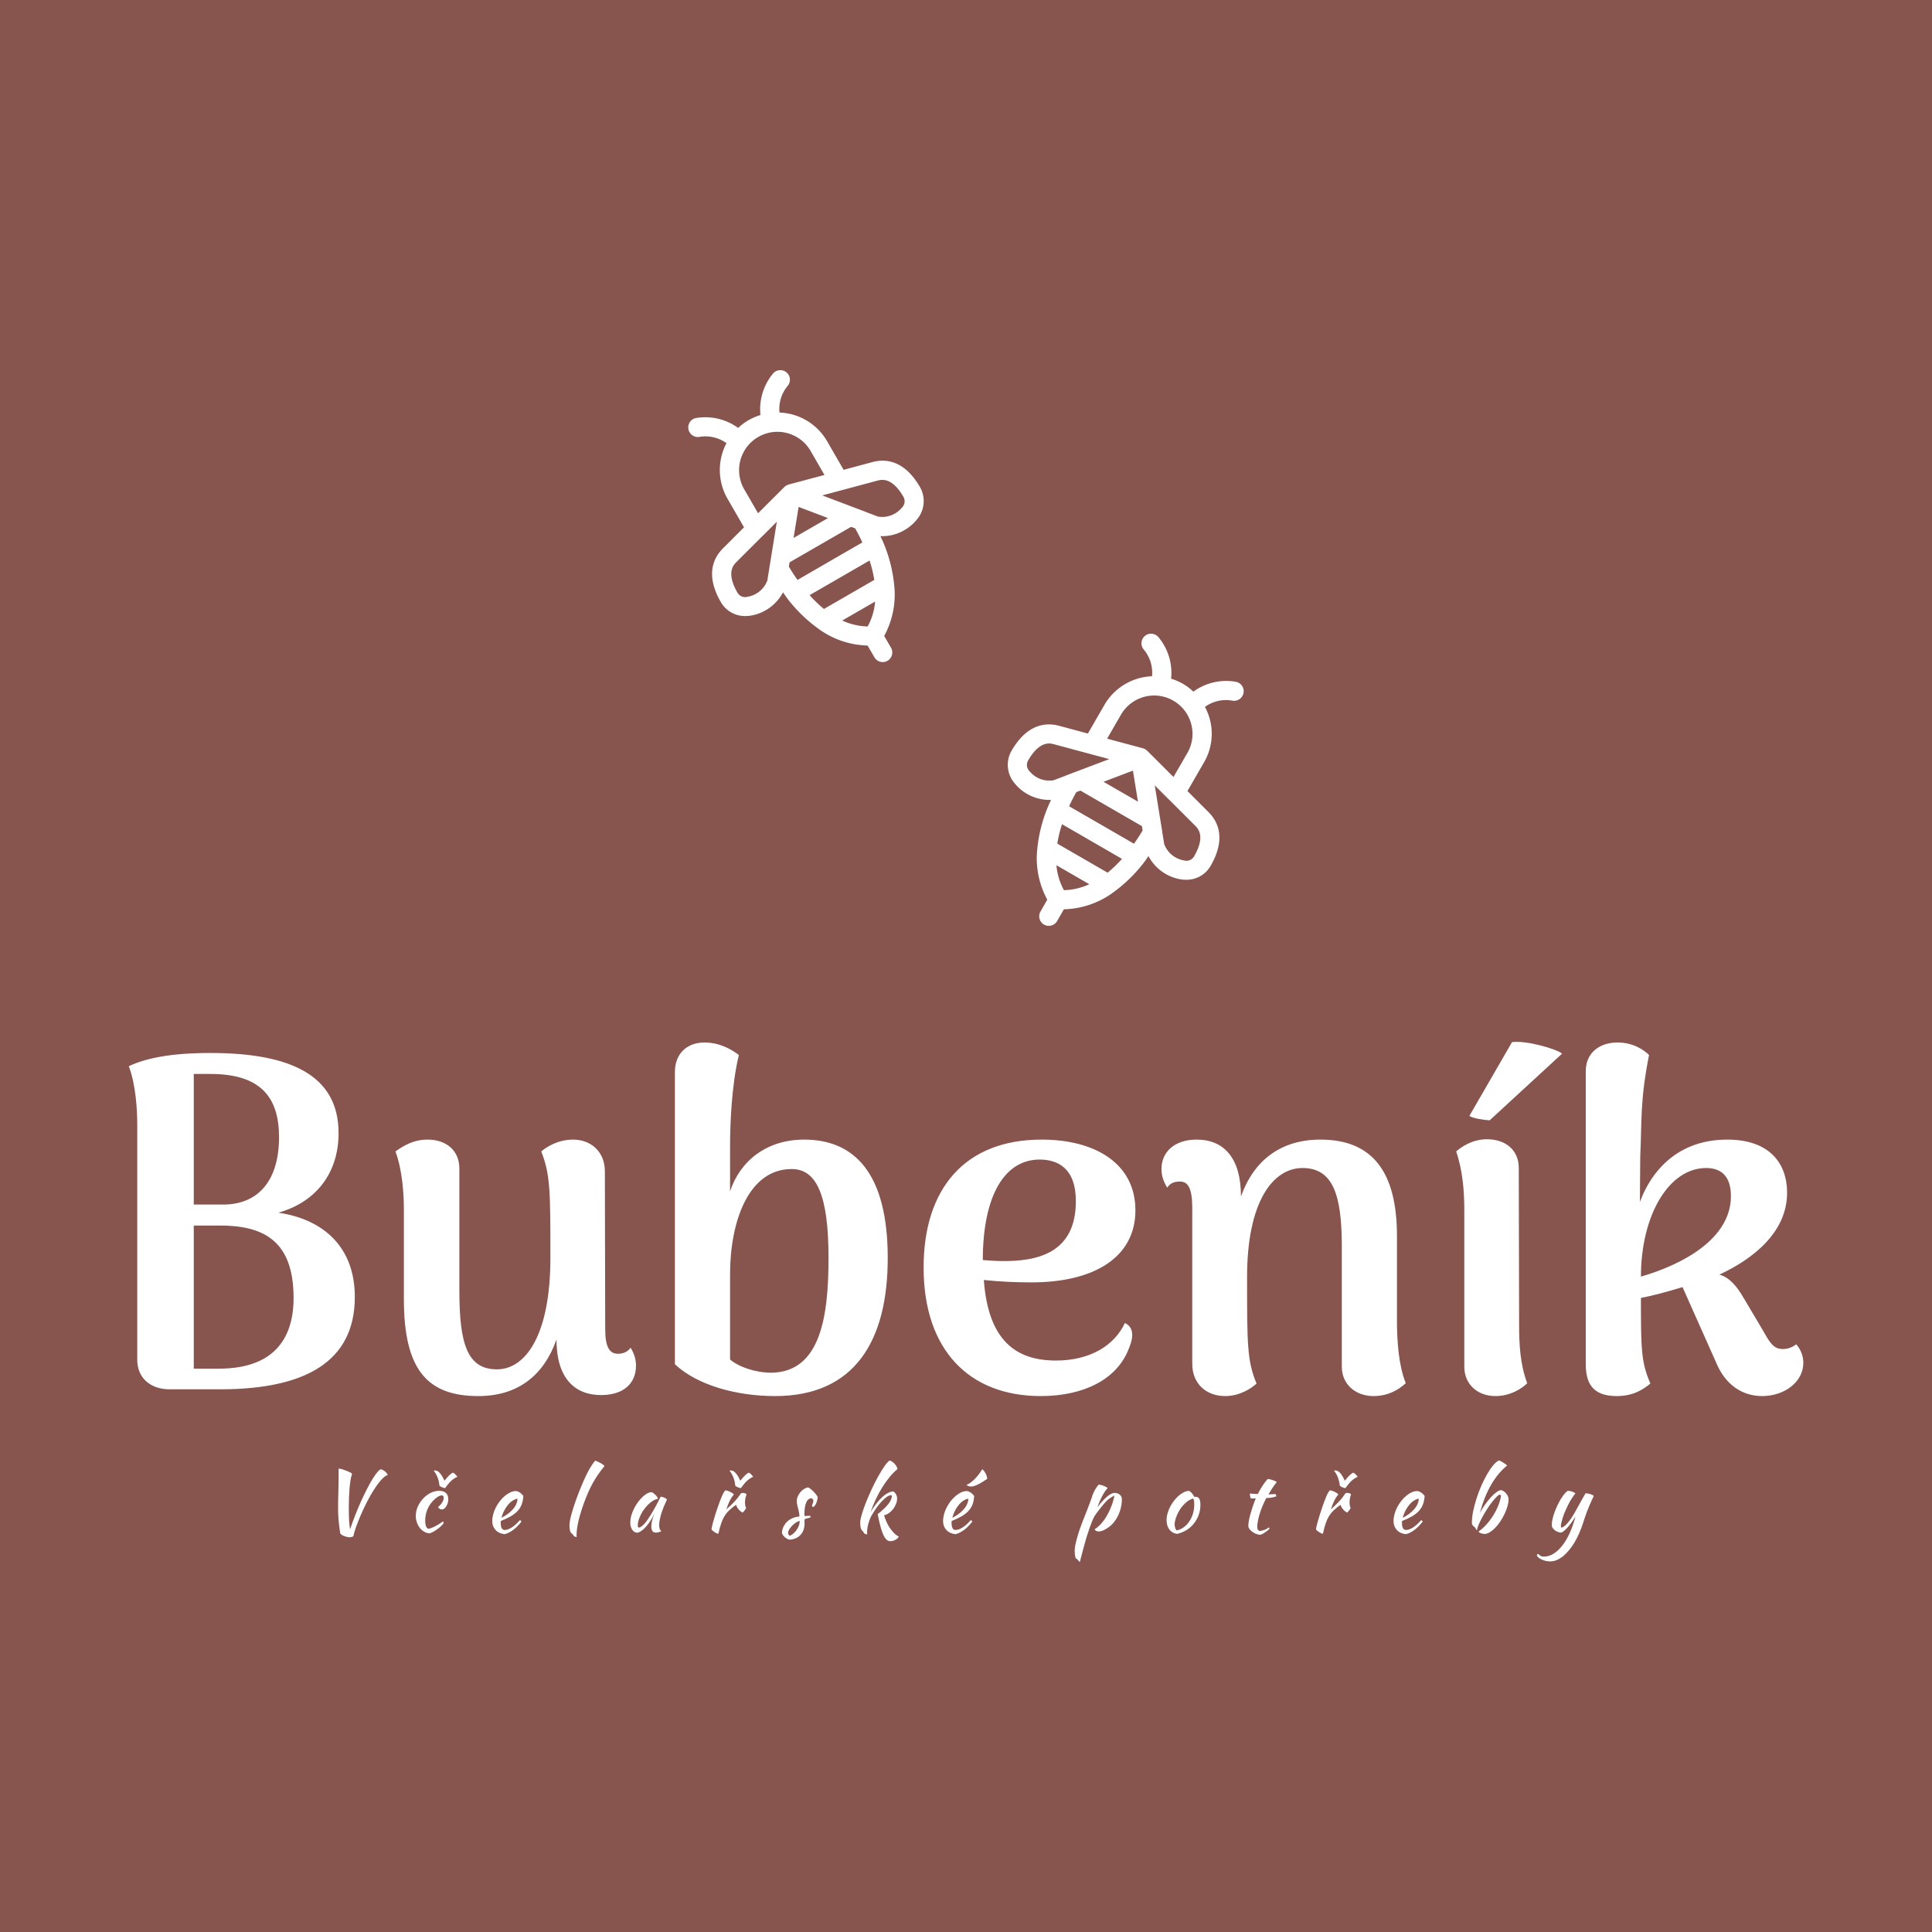 <svg data-v-fde0c5aa="" xmlns="http://www.w3.org/2000/svg" viewBox="0 0 300 300" class="iconAboveSlogan"><!----><defs data-v-fde0c5aa=""><linearGradient data-v-fde0c5aa="" gradientTransform="rotate(25)" id="73234063-e372-415c-82bb-a0e5880ad1f4" x1="0%" y1="0%" x2="100%" y2="0%"><stop data-v-fde0c5aa="" offset="0%" stop-color="#87544E" stop-opacity="1"></stop><stop data-v-fde0c5aa="" offset="100%" stop-color="#87544E" stop-opacity="1"></stop></linearGradient></defs><rect data-v-fde0c5aa="" fill="url(#73234063-e372-415c-82bb-a0e5880ad1f4)" x="0" y="0" width="300px" height="300px" class="logo-background-square"></rect><defs data-v-fde0c5aa=""><!----></defs><g data-v-fde0c5aa="" id="780d9d82-c735-44ea-b54c-e0c12af9b5cf" fill="#ffffff" transform="matrix(5.254,0,0,5.254,14.851,136.815)"><path d="M5.40 9.80C6.54 9.48 7.18 8.60 7.18 7.45C7.18 5.75 5.78 5.08 3.39 5.08C2.20 5.08 1.47 5.24 0.98 5.47C1.19 6.02 1.23 6.79 1.23 7.18L1.23 14.15C1.23 14.70 1.64 15.02 2.18 15.02L3.68 15.02C6.20 15.02 7.66 14.20 7.66 12.29C7.66 10.84 6.76 10.00 5.40 9.80ZM3.39 5.70C4.89 5.70 5.42 6.40 5.42 7.57C5.42 8.81 4.84 9.58 3.72 9.56L2.90 9.56L2.90 5.70ZM3.64 14.41L2.90 14.41L2.90 10.18L3.67 10.18C4.94 10.18 5.85 10.61 5.85 12.32C5.85 13.61 5.18 14.41 3.64 14.41ZM15.81 13.79C15.71 13.94 15.54 13.97 15.44 13.97C15.19 13.97 15.06 13.78 15.06 13.24L15.05 8.58C15.05 7.99 14.63 7.64 14.11 7.64C13.65 7.64 13.31 7.87 13.17 7.99C13.44 8.68 13.44 9.17 13.44 11.14C13.44 13.41 12.71 14.43 11.86 14.43C10.99 14.43 10.75 13.69 10.75 12.11L10.75 8.50C10.75 7.95 10.35 7.64 9.81 7.64C9.38 7.64 9.09 7.83 8.86 7.99C9.07 8.55 9.11 9.27 9.11 9.72L9.11 12.36C9.11 14.45 9.81 15.22 11.31 15.22C12.47 15.22 13.24 14.62 13.62 13.55C13.62 14.66 14.13 15.19 14.94 15.19C15.61 15.19 15.97 14.84 15.97 14.32C15.97 14.14 15.92 13.97 15.81 13.79ZM20.08 15.22C22.44 15.22 23.41 13.58 23.41 11.14C23.41 8.64 22.43 7.64 20.94 7.64C19.84 7.64 19.05 8.26 18.75 9.17L18.75 7.83C18.75 7.22 18.79 6.05 19.01 5.14C18.84 5.01 18.48 4.77 17.99 4.77C17.50 4.77 17.12 5.08 17.12 5.64L17.12 14.28C17.78 14.90 18.94 15.22 20.08 15.22ZM19.98 14.53C19.50 14.53 19.01 14.36 18.75 14.14L18.75 11.62C18.75 10.07 19.29 8.51 20.57 8.51C21.32 8.51 21.66 9.31 21.66 11.14C21.66 12.88 21.42 14.50 19.98 14.53ZM30.42 13.06C30.11 13.72 29.40 14.17 28.38 14.17C27.19 14.17 26.38 13.57 26.25 11.79C26.74 11.84 27.20 11.86 27.66 11.86C29.51 11.86 30.73 11.12 30.73 9.73C30.73 8.34 29.53 7.64 27.96 7.64C25.69 7.64 24.47 9.09 24.47 11.42C24.47 13.86 25.82 15.22 27.93 15.22C29.20 15.22 30.18 14.73 30.53 13.83C30.74 13.34 30.60 13.15 30.42 13.06ZM27.90 8.23C28.43 8.23 28.97 8.48 28.97 9.46C28.97 11.03 27.78 11.24 26.78 11.23C26.59 11.23 26.39 11.21 26.22 11.20C26.22 9.32 26.85 8.23 27.90 8.23ZM38.46 13.13L38.46 10.49C38.46 8.60 37.74 7.64 36.20 7.64C35.03 7.64 34.23 8.25 33.85 9.32C33.85 8.19 33.35 7.64 32.54 7.64C31.88 7.64 31.50 8.01 31.50 8.51C31.50 8.71 31.56 8.88 31.67 9.06C31.77 8.90 31.93 8.88 32.05 8.88C32.28 8.88 32.40 9.07 32.41 9.60L32.41 14.27C32.41 14.85 32.82 15.22 33.38 15.22C33.82 15.22 34.16 14.99 34.31 14.85C34.03 14.18 34.03 13.68 34.03 11.70C34.03 9.48 34.79 8.48 35.67 8.48C36.58 8.48 36.82 9.30 36.83 10.72L36.83 14.35C36.83 14.88 37.24 15.22 37.77 15.22C38.18 15.22 38.49 15.05 38.72 14.84C38.50 14.29 38.47 13.58 38.46 13.13ZM43.34 5.10C43.18 4.96 42.27 4.70 41.86 4.76L40.60 6.94C40.70 7.01 41.01 7.06 41.20 7.07ZM42.07 13.13L42.06 8.48C42.06 7.94 41.66 7.63 41.12 7.63C40.67 7.63 40.35 7.87 40.21 7.99C40.40 8.54 40.45 9.17 40.45 9.70L40.45 14.35C40.45 14.88 40.85 15.22 41.37 15.22C41.83 15.22 42.17 14.98 42.31 14.84C42.10 14.29 42.07 13.68 42.07 13.13ZM50.26 13.69C50.12 13.80 49.97 13.83 49.87 13.83C49.59 13.83 49.49 13.66 49.27 13.27L48.73 12.36C48.51 11.98 48.30 11.72 47.99 11.63C49 11.16 49.99 10.37 49.99 9.21C49.99 8.33 49.46 7.64 48.22 7.64C46.93 7.64 46.06 8.37 45.64 9.48L45.65 8.15C45.70 7.07 45.64 6.51 45.91 5.14C45.78 5.01 45.46 4.77 44.98 4.77C44.44 4.77 44.03 5.08 44.04 5.64L44.04 14.27C44.04 14.80 44.21 15.22 44.95 15.22C45.47 15.22 45.75 15.01 45.95 14.85C45.68 14.22 45.67 13.87 45.67 12.32C46.03 12.25 46.44 12.14 46.90 12.00L47.88 14.20C48.16 14.90 48.68 15.22 49.25 15.22C49.94 15.22 50.47 14.78 50.47 14.24C50.47 14.06 50.41 13.86 50.26 13.69ZM45.67 11.69C45.67 9.90 46.48 8.48 47.60 8.48C48.01 8.48 48.33 8.69 48.33 9.31C48.33 10.57 46.91 11.33 45.67 11.69Z"></path></g><defs data-v-fde0c5aa=""><!----></defs><g data-v-fde0c5aa="" id="0b7715ae-e54e-4051-8d16-d825219459f7" stroke="none" fill="#ffffff" transform="matrix(1.488,0,0,1.488,102.351,52.99)"><g data-name="27 Bees"><path d="M60.2 35.54a5.807 5.807 0 0 0-4.452 1.025 5.681 5.681 0 0 0-2.323-1.35 5.818 5.818 0 0 0-1.34-4.36 1 1 0 0 0-1.5 1.329 3.742 3.742 0 0 1 .847 2.775 6 6 0 0 0-4.965 2.988l-1.725 2.988-3.008-.808c-1.367-.364-3.333-.208-4.963 2.614a2.946 2.946 0 0 0 .288 3.341 4.7 4.7 0 0 0 3.651 1.783c.063 0 .126-.009.189-.011-.106.236-.223.474-.319.709a15.208 15.208 0 0 0-1.106 4.292v.008a9.033 9.033 0 0 0 1.031 5.409L39.8 59.5a1 1 0 1 0 1.732 1l.706-1.224a9.052 9.052 0 0 0 5.209-1.805 15.613 15.613 0 0 0 3.166-3.105v-.008l.006-.005c.155-.2.3-.418.445-.626a4.683 4.683 0 0 0 3.449 2.438 3.635 3.635 0 0 0 .461.029 2.888 2.888 0 0 0 2.576-1.451c1.631-2.823.782-4.606-.218-5.606l-2.2-2.2 1.725-2.988a5.912 5.912 0 0 0 .1-5.792A3.739 3.739 0 0 1 59.8 37.5a1 1 0 0 0 .4-1.96zM46.8 55.456l-1.5-.867-3.749-2.165a12.854 12.854 0 0 1 .493-2.025l1.7.98 4.556 2.636a13.063 13.063 0 0 1-1.5 1.441zm-4.56 1.824a6.577 6.577 0 0 1-.781-2.6l3.43 1.98a6.641 6.641 0 0 1-2.65.62zm7.39-11.312l.017.1c.1.627.213 1.312.321 1.977l-.631-.364-2.962-1.71 3.066-1.163c.059.344.12.736.189 1.16zm-6.1 1.082l.428-.161L50.38 50.6l.074.453q-.422.7-.9 1.382l-6.773-3.911q.339-.735.75-1.474zm-4.875-2.18a.923.923 0 0 1-.146-1.129c1.2-2.087 2.3-1.8 2.712-1.682l3.744 1.006 1.768.474.24.064-4.491 1.7a.645.645 0 0 0-.1.046l-1.224.464a2.67 2.67 0 0 1-2.502-.943zm17.175 8.871a.91.91 0 0 1-1.05.438 2.676 2.676 0 0 1-2.072-1.7l-.208-1.287a.88.88 0 0 0-.013-.115l-.21-1.279a756.712 756.712 0 0 0-.558-3.452l1.466 1.466h.007l2.741 2.737c.3.303 1.102 1.105-.103 3.192zm-.7-10.794l-1.457 2.524-2.74-2.737a1 1 0 0 0-.1-.08.873.873 0 0 0-.077-.059l-.053-.031a.87.87 0 0 0-.095-.04 1.081 1.081 0 0 0-.118-.048l-3.741-1.005 1.458-2.524a4 4 0 0 1 6.928 4zM22.258 12.608l-3.007.808-1.725-2.988A5.992 5.992 0 0 0 12.56 7.44a3.737 3.737 0 0 1 .848-2.776 1 1 0 0 0-1.495-1.328A5.815 5.815 0 0 0 10.574 7.7a5.785 5.785 0 0 0-2.33 1.345A5.81 5.81 0 0 0 3.8 8.021a1 1 0 0 0 .4 1.958 3.747 3.747 0 0 1 2.827.655 6 6 0 0 0 .105 5.794l1.725 2.988-2.2 2.2c-1 1-1.848 2.781-.218 5.606a2.893 2.893 0 0 0 2.577 1.451 3.639 3.639 0 0 0 .461-.03 4.685 4.685 0 0 0 3.449-2.438c.148.208.29.422.445.625l.006.006v.008a15.606 15.606 0 0 0 3.166 3.1 9.054 9.054 0 0 0 5.211 1.808l.706 1.222a1 1 0 1 0 1.732-1l-.706-1.222a9.039 9.039 0 0 0 1.031-5.41v-.01a15.219 15.219 0 0 0-1.106-4.291c-.1-.237-.213-.474-.319-.711.063 0 .126.012.189.012a4.7 4.7 0 0 0 3.651-1.784 2.943 2.943 0 0 0 .288-3.339c-1.628-2.819-3.598-2.979-4.962-2.611zm-.5 17.153a6.637 6.637 0 0 1-2.649-.618l3.43-1.981a6.577 6.577 0 0 1-.778 2.599zm-7.1-9.6l-.631.364.2-1.224.181-1.113c.054-.327.1-.629.147-.9l3.066 1.163zm-.221 4.746a24.39 24.39 0 0 1-.9-1.382v-.015l.072-.437 6.421-3.707.428.162c.272.488.522.98.747 1.469l-2.087 1.2zm-5.571-9.479a4 4 0 0 1 6.928-4l1.457 2.524-3.74 1a1 1 0 0 0-.117.049 1.014 1.014 0 0 0-.1.039.671.671 0 0 0-.053.031.873.873 0 0 0-.077.059.917.917 0 0 0-.1.081l-2.74 2.737zM11.5 23.67l-.21 1.295a2.675 2.675 0 0 1-2.072 1.7.921.921 0 0 1-1.05-.437c-1.2-2.088-.4-2.89-.1-3.191l2.742-2.738h.007l1.235-1.235.231-.231c-.141.866-.291 1.787-.42 2.589-.05.309-.1.6-.139.865l-.21 1.281a.7.7 0 0 0-.014.102zm10.457-.789a12.8 12.8 0 0 1 .493 2.023L18.7 27.07l-1.5.866a13.136 13.136 0 0 1-1.5-1.44zm3.386-5.531a2.675 2.675 0 0 1-2.506.947l-1.22-.463a1.1 1.1 0 0 0-.106-.047l-4.49-1.7 2.006-.537h.007l3.742-1.005c.413-.109 1.507-.4 2.712 1.683a.921.921 0 0 1-.143 1.122z"></path></g></g><defs data-v-fde0c5aa=""><!----></defs><g data-v-fde0c5aa="" id="7aeda939-9922-4741-995a-dbba8c850394" fill="#ffffff" transform="matrix(0.938,0,0,0.938,49.357,223.481)"><path d="M5.87 16.07L5.87 16.07L5.87 16.07Q5.54 16.24 5.18 16.24L5.18 16.24L5.18 16.24Q4.73 16.18 4.32 16.02L4.32 16.02L4.32 16.02Q3.91 15.85 3.71 15.61L3.71 15.61L3.71 15.61Q3.60 14.92 3.53 14.35L3.53 14.35L3.53 14.35Q3.46 13.78 3.42 13.27L3.42 13.27L3.42 13.27Q3.37 12.75 3.36 12.29L3.36 12.29L3.36 12.29Q3.35 11.82 3.35 11.34L3.35 11.34L3.35 11.34Q3.35 10.71 3.36 10.01L3.36 10.01L3.36 10.01Q3.37 9.31 3.40 8.52L3.40 8.52L3.40 8.52Q3.42 7.73 3.43 6.82L3.43 6.82L3.43 6.82Q3.44 5.92 3.44 4.86L3.44 4.86L3.44 4.86Q3.63 4.86 3.99 4.96L3.99 4.96L3.99 4.96Q4.35 5.07 4.71 5.21L4.71 5.21L4.71 5.21Q5.07 5.35 5.35 5.49L5.35 5.49L5.35 5.49Q5.63 5.64 5.66 5.74L5.66 5.74L5.66 5.74Q5.52 6.13 5.41 6.76L5.41 6.76L5.41 6.76Q5.31 7.39 5.24 8.16L5.24 8.16L5.24 8.16Q5.18 8.93 5.15 9.79L5.15 9.79L5.15 9.79Q5.12 10.64 5.12 11.48L5.12 11.48L5.12 11.48Q5.12 12.11 5.14 12.61L5.14 12.61L5.14 12.61Q5.15 13.10 5.17 13.50L5.17 13.50L5.17 13.50Q5.19 13.90 5.24 14.25L5.24 14.25L5.24 14.25Q5.28 14.59 5.33 14.92L5.33 14.92L5.33 14.92Q5.73 13.73 6.20 12.54L6.20 12.54L6.20 12.54Q6.66 11.35 7.16 10.25L7.16 10.25L7.16 10.25Q7.66 9.16 8.15 8.20L8.15 8.20L8.15 8.20Q8.64 7.25 9.08 6.54L9.08 6.54L9.08 6.54Q9.52 5.84 9.87 5.43L9.87 5.43L9.87 5.43Q10.22 5.01 10.44 4.98L10.44 4.98L10.44 4.98Q10.60 5.01 10.77 5.10L10.77 5.10L10.77 5.10Q10.95 5.19 11.10 5.32L11.10 5.32L11.10 5.32Q11.26 5.45 11.38 5.60L11.38 5.60L11.38 5.60Q11.51 5.75 11.58 5.91L11.58 5.91L11.58 5.91Q11.06 6.09 10.46 6.76L10.46 6.76L10.46 6.76Q9.87 7.43 9.27 8.38L9.27 8.38L9.27 8.38Q8.67 9.32 8.10 10.44L8.10 10.44L8.10 10.44Q7.53 11.55 7.08 12.61L7.08 12.61L7.08 12.61Q6.62 13.68 6.30 14.60L6.30 14.60L6.30 14.60Q5.98 15.53 5.87 16.07ZM16.21 12.71L16.21 12.71L16.21 12.71Q16.21 11.91 16.54 11.16L16.54 11.16L16.54 11.16Q16.87 10.42 17.41 9.84L17.41 9.84L17.41 9.84Q17.95 9.25 18.64 8.90L18.64 8.90L18.64 8.90Q19.33 8.54 20.08 8.54L20.08 8.54L20.08 8.54Q20.80 8.54 21.20 8.90L21.20 8.90L21.20 8.90Q21.59 9.27 21.59 9.94L21.59 9.94L21.59 9.94Q21.59 10.26 21.50 10.56L21.50 10.56L21.50 10.56Q21.41 10.86 21.26 11.10L21.26 11.10L21.26 11.10Q21.11 11.34 20.92 11.49L20.92 11.49L20.92 11.49Q20.72 11.63 20.52 11.63L20.52 11.63L20.52 11.63Q20.36 11.63 20.18 11.53L20.18 11.53L20.18 11.53Q20.01 11.42 19.89 11.26L19.89 11.26L19.89 11.26Q20.83 10.40 20.83 9.70L20.83 9.70L20.83 9.70Q20.83 9.30 20.51 9.30L20.51 9.30L20.51 9.30Q20.23 9.30 19.81 9.56L19.81 9.56L19.81 9.56Q19.39 9.83 19.00 10.26L19.00 10.26L19.00 10.26Q18.40 10.93 18.08 11.75L18.08 11.75L18.08 11.75Q17.77 12.57 17.77 13.47L17.77 13.47L17.77 13.47Q17.77 14.60 18.27 14.83L18.27 14.83L18.27 14.83Q18.48 14.80 18.76 14.70L18.76 14.70L18.76 14.70Q19.04 14.60 19.36 14.44L19.36 14.44L19.36 14.44Q19.68 14.28 20.03 14.07L20.03 14.07L20.03 14.07Q20.37 13.86 20.69 13.62L20.69 13.62L20.69 13.62Q20.75 13.66 20.79 13.75L20.79 13.75L20.79 13.75Q20.83 13.83 20.83 13.90L20.83 13.90L20.83 13.90Q20.59 14.20 20.29 14.48L20.29 14.48L20.29 14.48Q19.98 14.76 19.64 14.99L19.64 14.99L19.64 14.99Q19.31 15.22 18.99 15.38L18.99 15.38L18.99 15.38Q18.68 15.54 18.44 15.58L18.44 15.58L18.44 15.58Q17.98 15.54 17.57 15.29L17.57 15.29L17.57 15.29Q17.16 15.05 16.86 14.66L16.86 14.66L16.86 14.66Q16.56 14.27 16.39 13.76L16.39 13.76L16.39 13.76Q16.21 13.26 16.21 12.71ZM21.04 8.11L21.04 8.11L21.04 8.11Q20.66 8.01 20.48 7.92L20.48 7.92L20.48 7.92Q20.29 7.84 20.13 7.70L20.13 7.70L20.13 7.70Q20.05 6.90 19.81 6.30L19.81 6.30L19.81 6.30Q19.57 5.70 19.17 5.19L19.17 5.19L19.17 5.19Q19.28 5.17 19.32 5.17L19.32 5.17L19.32 5.17Q19.36 5.17 19.40 5.17L19.40 5.17L19.40 5.17Q20.20 5.17 20.96 6.87L20.96 6.87L20.96 6.87Q21.39 6.33 21.71 6.01L21.71 6.01L21.71 6.01Q22.04 5.68 22.34 5.53L22.34 5.53L22.34 5.53Q22.48 5.56 22.69 5.75L22.69 5.75L22.69 5.75Q22.89 5.94 23.10 6.22L23.10 6.22L23.10 6.22Q22.57 6.44 22.09 6.87L22.09 6.87L22.09 6.87Q21.62 7.31 21.04 8.11ZM34.02 9.38L34.02 9.38L34.02 9.38Q33.96 10.25 33.71 10.87L33.71 10.87L33.71 10.87Q33.46 11.49 32.99 11.96L32.99 11.96L32.99 11.96Q32.52 12.43 31.85 12.81L31.85 12.81L31.85 12.81Q31.18 13.19 30.28 13.54L30.28 13.54L30.28 13.54Q30.28 13.62 30.27 13.71L30.27 13.71L30.27 13.71Q30.27 13.80 30.27 13.90L30.27 13.90L30.27 13.90Q30.27 14.08 30.30 14.28L30.30 14.28L30.30 14.28Q30.32 14.48 30.39 14.64L30.39 14.64L30.39 14.64Q30.46 14.81 30.59 14.92L30.59 14.92L30.59 14.92Q30.72 15.02 30.91 15.02L30.91 15.02L30.91 15.02Q31.29 15.02 31.65 14.85L31.65 14.85L31.65 14.85Q32.02 14.69 32.35 14.44L32.35 14.44L32.35 14.44Q32.68 14.20 32.96 13.91L32.96 13.91L32.96 13.91Q33.25 13.62 33.47 13.38L33.47 13.38L33.47 13.38Q33.61 13.51 33.71 13.62L33.71 13.62L33.71 13.62Q33.08 14.46 32.33 15.02L32.33 15.02L32.33 15.02Q31.58 15.57 30.91 15.72L30.91 15.72L30.91 15.72Q29.95 15.61 29.41 15.02L29.41 15.02L29.41 15.02Q28.87 14.42 28.87 13.58L28.87 13.58L28.87 13.58Q28.87 13.01 29.03 12.41L29.03 12.41L29.03 12.41Q29.19 11.82 29.48 11.26L29.48 11.26L29.48 11.26Q29.76 10.71 30.15 10.22L30.15 10.22L30.15 10.22Q30.53 9.73 30.97 9.37L30.97 9.37L30.97 9.37Q31.42 9.00 31.88 8.79L31.88 8.79L31.88 8.79Q32.35 8.58 32.82 8.58L32.82 8.58L32.82 8.58Q33.46 8.67 34.02 9.38ZM33.05 9.84L33.05 9.84L33.05 9.84Q32.68 9.90 32.27 10.15L32.27 10.15L32.27 10.15Q31.86 10.40 31.51 10.82L31.51 10.82L31.51 10.82Q31.15 11.24 30.86 11.80L30.86 11.80L30.86 11.80Q30.56 12.36 30.39 13.01L30.39 13.01L30.39 13.01Q31.51 12.45 32.26 11.63L32.26 11.63L32.26 11.63Q33.00 10.81 33.05 9.84ZM41.65 14.28L41.65 14.28L41.65 14.28Q41.65 13.66 41.94 12.55L41.94 12.55L41.94 12.55Q42.24 11.44 42.77 9.95L42.77 9.95L42.77 9.95Q43.64 7.59 44.40 6.01L44.40 6.01L44.40 6.01Q45.16 4.44 45.89 3.56L45.89 3.56L45.89 3.56Q46.06 3.58 46.30 3.70L46.30 3.70L46.30 3.70Q46.55 3.81 46.79 3.94L46.79 3.94L46.79 3.94Q47.03 4.07 47.21 4.21L47.21 4.21L47.21 4.21Q47.40 4.35 47.46 4.44L47.46 4.44L47.46 4.44Q46.37 5.73 45.54 7.21L45.54 7.21L45.54 7.21Q44.72 8.69 44.03 10.61L44.03 10.61L44.03 10.61Q43.44 12.26 43.13 13.59L43.13 13.59L43.13 13.59Q42.83 14.91 42.83 15.79L42.83 15.79L42.83 15.79Q42.83 16.03 42.83 16.09L42.83 16.09L42.83 16.09Q42.83 16.14 42.84 16.20L42.84 16.20L42.84 16.20Q42.64 16.17 42.50 16.10L42.50 16.10L42.50 16.10Q42.36 16.03 42.32 15.93L42.32 15.93L42.32 15.93Q42.29 15.86 42.17 15.73L42.17 15.73L42.17 15.73Q42.04 15.60 41.94 15.53L41.94 15.53L41.94 15.53Q41.82 15.44 41.73 15.09L41.73 15.09L41.73 15.09Q41.65 14.73 41.65 14.28ZM56.74 9.52L56.74 9.52L56.74 9.52Q56.88 9.52 57.07 9.57L57.07 9.57L57.07 9.57Q57.26 9.62 57.41 9.70L57.41 9.70L57.41 9.70Q57.57 9.77 57.67 9.86L57.67 9.86L57.67 9.86Q57.78 9.94 57.78 10.01L57.78 10.01L57.78 10.01Q57.50 10.60 57.26 11.19L57.26 11.19L57.26 11.19Q57.02 11.79 56.85 12.33L56.85 12.33L56.85 12.33Q56.69 12.88 56.59 13.36L56.59 13.36L56.59 13.36Q56.50 13.83 56.50 14.18L56.50 14.18L56.50 14.18Q56.50 14.57 56.59 14.83L56.59 14.83L56.59 14.83Q56.67 15.09 56.87 15.20L56.87 15.20L56.87 15.20Q56.70 15.32 56.43 15.39L56.43 15.39L56.43 15.39Q56.17 15.46 55.96 15.46L55.96 15.46L55.96 15.46Q55.20 15.46 55.20 14.42L55.20 14.42L55.20 14.42Q55.20 13.62 55.73 12.24L55.73 12.24L55.73 12.24Q55.45 12.88 55.09 13.45L55.09 13.45L55.09 13.45Q54.73 14.01 54.35 14.45L54.35 14.45L54.35 14.45Q53.97 14.88 53.59 15.15L53.59 15.15L53.59 15.15Q53.20 15.43 52.88 15.48L52.88 15.48L52.88 15.48Q52.36 15.46 52.04 14.99L52.04 14.99L52.04 14.99Q51.72 14.52 51.72 13.79L51.72 13.79L51.72 13.79Q51.72 13.01 52.05 12.14L52.05 12.14L52.05 12.14Q52.39 11.27 52.91 10.53L52.91 10.53L52.91 10.53Q53.44 9.79 54.05 9.29L54.05 9.29L54.05 9.29Q54.67 8.79 55.24 8.76L55.24 8.76L55.24 8.76Q55.38 8.81 55.56 8.93L55.56 8.93L55.56 8.93Q55.73 9.06 55.90 9.23L55.90 9.23L55.90 9.23Q56.06 9.39 56.17 9.57L56.17 9.57L56.17 9.57Q56.28 9.74 56.29 9.87L56.29 9.87L56.29 9.87Q55.73 9.95 55.14 10.42L55.14 10.42L55.14 10.42Q54.54 10.88 54.06 11.53L54.06 11.53L54.06 11.53Q53.58 12.18 53.27 12.92L53.27 12.92L53.27 12.92Q52.96 13.66 52.96 14.31L52.96 14.31L52.96 14.31Q52.96 14.57 53.16 14.64L53.16 14.64L53.16 14.64Q53.56 14.56 54.10 13.95L54.10 13.95L54.10 13.95Q54.63 13.34 55.38 12.07L55.38 12.07L55.38 12.07Q55.52 11.82 55.70 11.51L55.70 11.51L55.70 11.51Q55.87 11.20 56.06 10.86L56.06 10.86L56.06 10.86Q56.24 10.53 56.41 10.18L56.41 10.18L56.41 10.18Q56.59 9.84 56.74 9.52ZM65.16 14.90L65.16 14.90L65.16 14.90Q65.23 14.49 65.40 13.82L65.40 13.82L65.40 13.82Q65.58 13.16 65.81 12.41L65.81 12.41L65.81 12.41Q66.05 11.66 66.32 10.91L66.32 10.91L66.32 10.91Q66.58 10.15 66.84 9.55L66.84 9.55L66.84 9.55Q67.02 9.11 67.16 8.87L67.16 8.87L67.16 8.87Q67.30 8.62 67.47 8.46L67.47 8.46L67.47 8.46Q67.66 8.48 67.87 8.55L67.87 8.55L67.87 8.55Q68.08 8.62 68.28 8.72L68.28 8.72L68.28 8.72Q68.47 8.82 68.63 8.93L68.63 8.93L68.63 8.93Q68.78 9.03 68.87 9.13L68.87 9.13L68.87 9.13Q68.49 9.58 68.20 10.15L68.20 10.15L68.20 10.15Q67.91 10.72 67.62 11.62L67.62 11.62L67.62 11.62Q68.38 10.95 68.96 10.33L68.96 10.33L68.96 10.33Q69.54 9.72 70.04 8.96L70.04 8.96L70.04 8.96Q70.13 8.89 70.34 8.89L70.34 8.89L70.34 8.89Q70.53 8.89 70.71 8.95L70.71 8.95L70.71 8.95Q70.90 9.02 70.97 9.13L70.97 9.13L70.97 9.13Q70.71 9.80 70.71 10.46L70.71 10.46L70.71 10.46Q70.71 11.07 70.90 11.38L70.90 11.38L70.90 11.38Q70.88 11.47 70.71 11.70L70.71 11.70L70.71 11.70Q70.53 11.94 70.32 12.15L70.32 12.15L70.32 12.15Q69.94 11.96 69.65 11.61L69.65 11.61L69.65 11.61Q69.36 11.27 69.22 10.86L69.22 10.86L69.22 10.86Q68.56 11.33 68.10 11.77L68.10 11.77L68.10 11.77Q67.63 12.21 67.31 12.75L67.31 12.75L67.31 12.75Q66.98 13.29 66.75 13.99L66.75 13.99L66.75 13.99Q66.51 14.69 66.30 15.65L66.30 15.65L66.30 15.65Q66.18 15.64 66.00 15.56L66.00 15.56L66.00 15.56Q65.83 15.48 65.65 15.37L65.65 15.37L65.65 15.37Q65.48 15.26 65.34 15.13L65.34 15.13L65.34 15.13Q65.20 15.01 65.16 14.90ZM70.01 8.11L70.01 8.11L70.01 8.11Q69.64 8.01 69.45 7.92L69.45 7.92L69.45 7.92Q69.26 7.84 69.10 7.70L69.10 7.70L69.10 7.70Q69.02 6.90 68.78 6.30L68.78 6.30L68.78 6.30Q68.54 5.70 68.14 5.19L68.14 5.19L68.14 5.19Q68.25 5.17 68.29 5.17L68.29 5.17L68.29 5.17Q68.33 5.17 68.38 5.17L68.38 5.17L68.38 5.17Q69.17 5.17 69.93 6.87L69.93 6.87L69.93 6.87Q70.36 6.33 70.69 6.01L70.69 6.01L70.69 6.01Q71.01 5.68 71.32 5.53L71.32 5.53L71.32 5.53Q71.46 5.56 71.66 5.75L71.66 5.75L71.66 5.75Q71.86 5.94 72.07 6.22L72.07 6.22L72.07 6.22Q71.54 6.44 71.06 6.87L71.06 6.87L71.06 6.87Q70.59 7.31 70.01 8.11ZM82.74 9.60L82.74 9.60L82.74 9.60Q82.73 9.87 82.65 10.16L82.65 10.16L82.65 10.16Q82.57 10.44 82.46 10.68L82.46 10.68L82.46 10.68Q82.35 10.91 82.22 11.06L82.22 11.06L82.22 11.06Q82.10 11.21 81.98 11.21L81.98 11.21L81.98 11.21Q81.83 11.20 81.80 11.00L81.80 11.00L81.80 11.00Q81.80 10.96 81.84 10.87L81.84 10.87L81.84 10.87Q81.87 10.78 81.91 10.67L81.91 10.67L81.91 10.67Q81.96 10.56 81.99 10.44L81.99 10.44L81.99 10.44Q82.03 10.33 82.03 10.25L82.03 10.25L82.03 10.25Q82.03 10.05 81.93 9.92L81.93 9.92L81.93 9.92Q81.84 9.79 81.69 9.79L81.69 9.79L81.69 9.79Q81.13 9.79 80.84 10.49L80.84 10.49L80.84 10.49Q80.54 11.19 80.54 12.54L80.54 12.54L80.54 12.54Q80.54 12.68 80.56 12.71L80.56 12.71L80.56 12.71Q80.85 12.70 81.08 12.69L81.08 12.69L81.08 12.69Q81.31 12.68 81.54 12.68L81.54 12.68L81.54 12.68Q81.55 12.71 81.55 12.80L81.55 12.80L81.55 12.80Q81.55 12.92 81.49 12.98L81.49 12.98L81.49 12.98Q81.17 13.05 80.98 13.10L80.98 13.10L80.98 13.10Q80.79 13.15 80.70 13.19L80.70 13.19L80.70 13.19Q80.60 13.23 80.58 13.28L80.58 13.28L80.58 13.28Q80.56 13.33 80.56 13.41L80.56 13.41L80.56 13.41Q80.56 13.52 80.56 13.64L80.56 13.64L80.56 13.64Q80.57 13.75 80.57 13.92L80.57 13.92L80.57 13.92Q80.57 15.09 79.93 15.81L79.93 15.81L79.93 15.81Q79.30 16.52 78.16 16.63L78.16 16.63L78.16 16.63Q77.97 16.62 77.76 16.52L77.76 16.52L77.76 16.52Q77.55 16.42 77.36 16.27L77.36 16.27L77.36 16.27Q77.17 16.11 77.03 15.93L77.03 15.93L77.03 15.93Q76.89 15.74 76.83 15.54L76.83 15.54L76.83 15.54Q76.83 15.01 77.06 14.53L77.06 14.53L77.06 14.53Q77.28 14.04 77.66 13.67L77.66 13.67L77.66 13.67Q78.05 13.30 78.57 13.07L78.57 13.07L78.57 13.07Q79.10 12.84 79.72 12.80L79.72 12.80L79.72 12.80Q79.72 12.45 79.65 12.11L79.65 12.11L79.65 12.11Q79.58 11.77 79.50 11.46L79.50 11.46L79.50 11.46Q79.42 11.14 79.35 10.84L79.35 10.84L79.35 10.84Q79.28 10.54 79.28 10.25L79.28 10.25L79.28 10.25Q79.28 9.87 79.44 9.50L79.44 9.50L79.44 9.50Q79.59 9.13 79.84 8.81L79.84 8.81L79.84 8.81Q80.09 8.50 80.43 8.27L80.43 8.27L80.43 8.27Q80.77 8.05 81.13 7.97L81.13 7.97L81.13 7.97Q81.28 8.01 81.54 8.21L81.54 8.21L81.54 8.21Q81.80 8.41 82.05 8.67L82.05 8.67L82.05 8.67Q82.31 8.92 82.50 9.18L82.50 9.18L82.50 9.18Q82.70 9.44 82.74 9.60ZM78.12 15.99L78.12 15.99L78.12 15.99Q78.46 15.85 78.76 15.58L78.76 15.58L78.76 15.58Q79.06 15.32 79.28 14.98L79.28 14.98L79.28 14.98Q79.51 14.64 79.64 14.27L79.64 14.27L79.64 14.27Q79.77 13.89 79.77 13.52L79.77 13.52L79.77 13.52Q79.49 13.57 79.16 13.78L79.16 13.78L79.16 13.78Q78.82 14 78.53 14.30L78.53 14.30L78.53 14.30Q78.23 14.60 78.04 14.92L78.04 14.92L78.04 14.92Q77.84 15.25 77.84 15.48L77.84 15.48L77.84 15.48Q77.84 15.79 78.12 15.99ZM89.78 13.86L89.78 13.86L89.78 13.86Q89.78 13.36 90.04 12.46L90.04 12.46L90.04 12.46Q90.30 11.56 90.72 10.50L90.72 10.50L90.72 10.50Q91.14 9.44 91.67 8.30L91.67 8.30L91.67 8.30Q92.20 7.17 92.74 6.19L92.74 6.19L92.74 6.19Q93.28 5.21 93.78 4.49L93.78 4.49L93.78 4.49Q94.28 3.78 94.63 3.53L94.63 3.53L94.63 3.53Q94.82 3.54 95.05 3.70L95.05 3.70L95.05 3.70Q95.28 3.85 95.48 4.07L95.48 4.07L95.48 4.07Q95.68 4.28 95.81 4.52L95.81 4.52L95.81 4.52Q95.94 4.76 95.94 4.96L95.94 4.96L95.94 4.96Q95.31 5.46 94.66 6.25L94.66 6.25L94.66 6.25Q94.01 7.04 93.42 7.99L93.42 7.99L93.42 7.99Q92.83 8.93 92.34 9.99L92.34 9.99L92.34 9.99Q91.84 11.05 91.50 12.07L91.50 12.07L91.50 12.07Q91.95 11.30 92.44 10.67L92.44 10.67L92.44 10.67Q92.93 10.04 93.42 9.59L93.42 9.59L93.42 9.59Q93.91 9.14 94.38 8.90L94.38 8.90L94.38 8.90Q94.85 8.65 95.27 8.64L95.27 8.64L95.27 8.64Q95.89 9.09 95.89 9.83L95.89 9.83L95.89 9.83Q95.89 10.28 95.70 10.73L95.70 10.73L95.70 10.73Q95.52 11.19 95.22 11.57L95.22 11.57L95.22 11.57Q94.92 11.96 94.53 12.23L94.53 12.23L94.53 12.23Q94.15 12.50 93.73 12.59L93.73 12.59L93.73 12.59Q93.87 13.08 94.09 13.58L94.09 13.58L94.09 13.58Q94.30 14.08 94.60 14.56L94.60 14.56L94.60 14.56Q94.91 15.04 95.29 15.44L95.29 15.44L95.29 15.44Q95.68 15.85 96.17 16.13L96.17 16.13L96.17 16.13Q96.10 16.27 95.96 16.41L95.96 16.41L95.96 16.41Q95.82 16.55 95.62 16.65L95.62 16.65L95.62 16.65Q95.42 16.76 95.19 16.82L95.19 16.82L95.19 16.82Q94.96 16.88 94.74 16.88L94.74 16.88L94.74 16.88Q94.36 16.88 94.03 16.51L94.03 16.51L94.03 16.51Q93.70 16.13 93.44 15.41L93.44 15.41L93.44 15.41Q93.23 14.84 93.03 14.04L93.03 14.04L93.03 14.04Q92.83 13.24 92.68 12.38L92.68 12.38L92.68 12.38Q92.88 12.25 93.17 12.00L93.17 12.00L93.17 12.00Q93.46 11.76 93.79 11.44L93.79 11.44L93.79 11.44Q95.02 10.25 95.02 9.38L95.02 9.38L95.02 9.38Q95.02 9.27 94.86 9.27L94.86 9.27L94.86 9.27Q94.58 9.28 94.21 9.53L94.21 9.53L94.21 9.53Q93.83 9.79 93.40 10.23L93.40 10.23L93.40 10.23Q92.97 10.68 92.53 11.28L92.53 11.28L92.53 11.28Q92.09 11.89 91.69 12.59L91.69 12.59L91.69 12.59Q91.52 12.87 91.38 13.23L91.38 13.23L91.38 13.23Q91.24 13.59 91.13 13.98L91.13 13.98L91.13 13.98Q91.03 14.36 90.97 14.74L90.97 14.74L90.97 14.74Q90.92 15.12 90.92 15.44L90.92 15.44L90.92 15.44Q90.92 15.64 90.96 15.76L90.96 15.76L90.96 15.76Q90.52 15.72 90.43 15.54L90.43 15.54L90.43 15.54Q90.31 15.37 90.24 15.27L90.24 15.27L90.24 15.27Q90.16 15.16 90.08 15.09L90.08 15.09L90.08 15.09Q89.95 14.99 89.87 14.67L89.87 14.67L89.87 14.67Q89.78 14.35 89.78 13.86ZM108.65 9.38L108.65 9.38L108.65 9.38Q108.60 10.25 108.35 10.87L108.35 10.87L108.35 10.87Q108.09 11.49 107.62 11.96L107.62 11.96L107.62 11.96Q107.16 12.43 106.48 12.81L106.48 12.81L106.48 12.81Q105.81 13.19 104.92 13.54L104.92 13.54L104.92 13.54Q104.92 13.62 104.91 13.71L104.91 13.71L104.91 13.71Q104.90 13.80 104.90 13.90L104.90 13.90L104.90 13.90Q104.90 14.08 104.93 14.28L104.93 14.28L104.93 14.28Q104.96 14.48 105.03 14.64L105.03 14.64L105.03 14.64Q105.10 14.81 105.22 14.92L105.22 14.92L105.22 14.92Q105.35 15.02 105.55 15.02L105.55 15.02L105.55 15.02Q105.92 15.02 106.29 14.85L106.29 14.85L106.29 14.85Q106.65 14.69 106.98 14.44L106.98 14.44L106.98 14.44Q107.31 14.20 107.60 13.91L107.60 13.91L107.60 13.91Q107.88 13.62 108.11 13.38L108.11 13.38L108.11 13.38Q108.25 13.51 108.35 13.62L108.35 13.62L108.35 13.62Q107.72 14.46 106.97 15.02L106.97 15.02L106.97 15.02Q106.22 15.57 105.55 15.72L105.55 15.72L105.55 15.72Q104.58 15.61 104.04 15.02L104.04 15.02L104.04 15.02Q103.50 14.42 103.50 13.58L103.50 13.58L103.50 13.58Q103.50 13.01 103.66 12.41L103.66 12.41L103.66 12.41Q103.82 11.82 104.11 11.26L104.11 11.26L104.11 11.26Q104.40 10.71 104.78 10.22L104.78 10.22L104.78 10.22Q105.17 9.73 105.61 9.37L105.61 9.37L105.61 9.37Q106.05 9.00 106.52 8.79L106.52 8.79L106.52 8.79Q106.99 8.58 107.45 8.58L107.45 8.58L107.45 8.58Q108.09 8.67 108.65 9.38ZM107.69 9.84L107.69 9.84L107.69 9.84Q107.31 9.90 106.90 10.15L106.90 10.15L106.90 10.15Q106.50 10.40 106.14 10.82L106.14 10.82L106.14 10.82Q105.78 11.24 105.49 11.80L105.49 11.80L105.49 11.80Q105.20 12.36 105.03 13.01L105.03 13.01L105.03 13.01Q106.15 12.45 106.89 11.63L106.89 11.63L106.89 11.63Q107.63 10.81 107.69 9.84ZM109.98 4.97L109.98 4.97L109.98 4.97Q110.12 5.05 110.27 5.24L110.27 5.24L110.27 5.24Q110.42 5.43 110.54 5.66L110.54 5.66L110.54 5.66Q110.66 5.89 110.73 6.13L110.73 6.13L110.73 6.13Q110.80 6.37 110.80 6.57L110.80 6.57L110.80 6.57Q110.26 6.93 109.86 7.17L109.86 7.17L109.86 7.17Q109.47 7.41 109.15 7.55L109.15 7.55L109.15 7.55Q108.84 7.70 108.60 7.76L108.60 7.76L108.60 7.76Q108.36 7.83 108.14 7.83L108.14 7.83L108.14 7.83Q107.69 7.83 107.37 7.56L107.37 7.56L107.37 7.56Q107.67 7.45 108.01 7.21L108.01 7.21L108.01 7.21Q108.35 6.97 108.69 6.64L108.69 6.64L108.69 6.64Q109.03 6.30 109.36 5.88L109.36 5.88L109.36 5.88Q109.69 5.46 109.98 4.97ZM125.61 19.81L125.61 19.81L125.61 19.81Q125.41 19.75 125.38 19.39L125.38 19.39L125.38 19.39Q125.33 19.21 125.31 18.96L125.31 18.96L125.31 18.96Q125.29 18.70 125.29 18.38L125.29 18.38L125.29 18.38Q125.29 18.09 125.38 17.58L125.38 17.58L125.38 17.58Q125.48 17.07 125.66 16.42L125.66 16.42L125.66 16.42Q125.83 15.78 126.08 15.03L126.08 15.03L126.08 15.03Q126.34 14.28 126.64 13.51L126.64 13.51L126.64 13.51Q127.02 12.54 127.30 11.84L127.30 11.84L127.30 11.84Q127.58 11.13 127.77 10.61L127.77 10.61L127.77 10.61Q127.96 10.09 128.08 9.76L128.08 9.76L128.08 9.76Q128.20 9.42 128.27 9.18L128.27 9.18L128.27 9.18Q128.32 9.02 128.44 8.78L128.44 8.78L128.44 8.78Q128.55 8.54 128.69 8.29L128.69 8.29L128.69 8.29Q128.84 8.05 129.00 7.83L129.00 7.83L129.00 7.83Q129.15 7.62 129.28 7.50L129.28 7.50L129.28 7.50Q129.77 7.57 130.20 7.76L130.20 7.76L130.20 7.76Q130.63 7.94 130.73 8.11L130.73 8.11L130.73 8.11Q130.54 8.29 130.28 8.67L130.28 8.67L130.28 8.67Q130.03 9.06 129.79 9.51L129.79 9.51L129.79 9.51Q129.56 9.97 129.36 10.44L129.36 10.44L129.36 10.44Q129.16 10.92 129.07 11.28L129.07 11.28L129.07 11.28Q129.21 11.05 129.43 10.77L129.43 10.77L129.43 10.77Q129.65 10.49 130.12 10.00L130.12 10.00L130.12 10.00Q130.63 9.46 131.09 9.18L131.09 9.18L131.09 9.18Q131.54 8.89 131.88 8.89L131.88 8.89L131.88 8.89Q132.41 8.89 132.75 9.18L132.75 9.18L132.75 9.18Q133.10 9.48 133.10 9.94L133.10 9.94L133.10 9.94Q133.10 10.95 132.76 11.94L132.76 11.94L132.76 11.94Q132.43 12.92 131.80 13.72L131.80 13.72L131.80 13.72Q131.56 14.03 131.24 14.31L131.24 14.31L131.24 14.31Q130.91 14.59 130.56 14.80L130.56 14.80L130.56 14.80Q130.21 15.02 129.88 15.15L129.88 15.15L129.88 15.15Q129.54 15.27 129.28 15.27L129.28 15.27L129.28 15.27Q129.02 15.27 128.83 15.17L128.83 15.17L128.83 15.17Q128.65 15.06 128.58 14.91L128.58 14.91L128.58 14.91Q129.12 14.59 129.64 14.01L129.64 14.01L129.64 14.01Q130.16 13.44 130.60 12.69L130.60 12.69L130.60 12.69Q131.04 11.94 131.37 11.07L131.37 11.07L131.37 11.07Q131.70 10.21 131.87 9.31L131.87 9.31L131.87 9.31Q131.33 9.59 130.91 9.92L130.91 9.92L130.91 9.92Q130.48 10.25 130.06 10.78L130.06 10.78L130.06 10.78Q129.56 11.40 129.26 11.77L129.26 11.77L129.26 11.77Q128.97 12.15 128.78 12.42L128.78 12.42L128.78 12.42Q128.59 12.68 128.47 12.91L128.47 12.91L128.47 12.91Q128.35 13.15 128.21 13.48L128.21 13.48L128.21 13.48Q128.02 13.93 127.76 14.67L127.76 14.67L127.76 14.67Q127.50 15.40 127.22 16.31L127.22 16.31L127.22 16.31Q126.95 17.22 126.68 18.25L126.68 18.25L126.68 18.25Q126.41 19.28 126.15 20.30L126.15 20.30L126.15 20.30Q126.00 20.27 125.89 20.08L125.89 20.08L125.89 20.08Q125.78 19.95 125.73 19.89L125.73 19.89L125.73 19.89Q125.68 19.84 125.61 19.81ZM142.25 15.67L142.25 15.67L142.25 15.67Q141.46 15.58 140.98 14.97L140.98 14.97L140.98 14.97Q140.50 14.35 140.50 13.40L140.50 13.40L140.50 13.40Q140.50 12.84 140.67 12.24L140.67 12.24L140.67 12.24Q140.84 11.63 141.15 11.07L141.15 11.07L141.15 11.07Q141.46 10.50 141.88 10.00L141.88 10.00L141.88 10.00Q142.30 9.49 142.79 9.13L142.79 9.13L142.79 9.13Q143.56 8.55 144.23 8.55L144.23 8.55L144.23 8.55Q144.68 8.79 145.11 9.55L145.11 9.55L145.11 9.55Q145.18 9.55 145.24 9.54L145.24 9.54L145.24 9.54Q145.29 9.53 145.36 9.53L145.36 9.53L145.36 9.53Q146.10 9.53 146.10 10.85L146.10 10.85L146.10 10.85Q146.10 11.73 145.82 12.52L145.82 12.52L145.82 12.52Q145.53 13.31 145.02 13.96L145.02 13.96L145.02 13.96Q144.51 14.60 143.80 15.04L143.80 15.04L143.80 15.04Q143.09 15.48 142.25 15.67ZM142.97 11.26L142.97 11.26L142.97 11.26Q142.73 11.58 142.52 11.96L142.52 11.96L142.52 11.96Q142.31 12.33 142.16 12.72L142.16 12.72L142.16 12.72Q142.00 13.10 141.92 13.46L141.92 13.46L141.92 13.46Q141.83 13.82 141.83 14.10L141.83 14.10L141.83 14.10Q141.83 14.43 141.95 14.74L141.95 14.74L141.95 14.74Q142.06 15.05 142.20 15.09L142.20 15.09L142.20 15.09Q142.83 14.95 143.35 14.57L143.35 14.57L143.35 14.57Q143.88 14.18 144.26 13.61L144.26 13.61L144.26 13.61Q144.65 13.03 144.87 12.31L144.87 12.31L144.87 12.31Q145.08 11.58 145.08 10.75L145.08 10.75L145.08 10.75Q145.08 10.39 145.04 10.18L145.04 10.18L145.04 10.18Q145.00 9.97 144.90 9.81L144.90 9.81L144.90 9.81Q144.28 10.00 143.80 10.40L143.80 10.40L143.80 10.40Q143.32 10.81 142.97 11.26ZM155.26 9.81L154.46 9.81L154.46 9.81Q154.39 9.73 154.34 9.46L154.34 9.46L154.34 9.46Q154.28 9.18 154.28 8.99L154.28 8.99L154.28 8.99Q154.64 9.02 154.98 9.04L154.98 9.04L154.98 9.04Q155.32 9.06 155.60 9.07L155.60 9.07L155.60 9.07Q155.81 8.65 156.05 8.24L156.05 8.24L156.05 8.24Q156.30 7.83 156.53 7.48L156.53 7.48L156.53 7.48Q156.76 7.14 156.96 6.90L156.96 6.90L156.96 6.90Q157.16 6.66 157.28 6.59L157.28 6.59L157.28 6.59Q157.42 6.59 157.63 6.64L157.63 6.64L157.63 6.64Q157.85 6.69 158.07 6.77L158.07 6.77L158.07 6.77Q158.30 6.85 158.48 6.93L158.48 6.93L158.48 6.93Q158.66 7.01 158.73 7.10L158.73 7.10L158.73 7.10Q158.31 7.63 158.01 8.09L158.01 8.09L158.01 8.09Q157.71 8.54 157.36 9.13L157.36 9.13L157.36 9.13Q157.64 9.13 157.93 9.11L157.93 9.11L157.93 9.11Q158.21 9.10 158.51 9.07L158.51 9.07L158.51 9.07Q158.58 9.14 158.62 9.25L158.62 9.25L158.62 9.25Q158.66 9.35 158.66 9.46L158.66 9.46L158.66 9.46Q157.98 9.72 157.00 9.74L157.00 9.74L157.00 9.74Q156.65 10.42 156.37 11.08L156.37 11.08L156.37 11.08Q156.10 11.75 155.91 12.36L155.91 12.36L155.91 12.36Q155.72 12.98 155.62 13.52L155.62 13.52L155.62 13.52Q155.51 14.07 155.51 14.50L155.51 14.50L155.51 14.50Q155.51 15.12 155.97 15.19L155.97 15.19L155.97 15.19Q156.39 15.13 156.77 14.98L156.77 14.98L156.77 14.98Q157.15 14.83 157.44 14.59L157.44 14.59L157.44 14.59Q157.53 14.71 157.54 14.80L157.54 14.80L157.54 14.80Q157.46 14.92 157.26 15.09L157.26 15.09L157.26 15.09Q157.05 15.26 156.81 15.42L156.81 15.42L156.81 15.42Q156.58 15.58 156.35 15.69L156.35 15.69L156.35 15.69Q156.13 15.81 156.02 15.82L156.02 15.82L156.02 15.82Q155.67 15.81 155.32 15.67L155.32 15.67L155.32 15.67Q154.97 15.53 154.68 15.32L154.68 15.32L154.68 15.32Q154.39 15.11 154.21 14.85L154.21 14.85L154.21 14.85Q154.03 14.59 154.03 14.34L154.03 14.34L154.03 14.34Q154.03 14 154.12 13.49L154.12 13.49L154.12 13.49Q154.21 12.98 154.38 12.38L154.38 12.38L154.38 12.38Q154.55 11.77 154.77 11.12L154.77 11.12L154.77 11.12Q154.99 10.46 155.26 9.81L155.26 9.81ZM165.23 14.90L165.23 14.90L165.23 14.90Q165.30 14.49 165.47 13.82L165.47 13.82L165.47 13.82Q165.65 13.16 165.89 12.41L165.89 12.41L165.89 12.41Q166.12 11.66 166.39 10.91L166.39 10.91L166.39 10.91Q166.66 10.15 166.91 9.55L166.91 9.55L166.91 9.55Q167.09 9.11 167.23 8.87L167.23 8.87L167.23 8.87Q167.37 8.62 167.54 8.46L167.54 8.46L167.54 8.46Q167.73 8.48 167.94 8.55L167.94 8.55L167.94 8.55Q168.15 8.62 168.35 8.72L168.35 8.72L168.35 8.72Q168.55 8.82 168.70 8.93L168.70 8.93L168.70 8.93Q168.85 9.03 168.94 9.13L168.94 9.13L168.94 9.13Q168.56 9.58 168.27 10.15L168.27 10.15L168.27 10.15Q167.99 10.72 167.69 11.62L167.69 11.62L167.69 11.62Q168.45 10.95 169.03 10.33L169.03 10.33L169.03 10.33Q169.61 9.72 170.11 8.96L170.11 8.96L170.11 8.96Q170.20 8.89 170.41 8.89L170.41 8.89L170.41 8.89Q170.60 8.89 170.79 8.95L170.79 8.95L170.79 8.95Q170.97 9.02 171.04 9.13L171.04 9.13L171.04 9.13Q170.79 9.80 170.79 10.46L170.79 10.46L170.79 10.46Q170.79 11.07 170.97 11.38L170.97 11.38L170.97 11.38Q170.95 11.47 170.78 11.70L170.78 11.70L170.78 11.70Q170.60 11.94 170.39 12.15L170.39 12.15L170.39 12.15Q170.02 11.96 169.72 11.61L169.72 11.61L169.72 11.61Q169.43 11.27 169.29 10.86L169.29 10.86L169.29 10.86Q168.63 11.33 168.17 11.77L168.17 11.77L168.17 11.77Q167.71 12.21 167.38 12.75L167.38 12.75L167.38 12.75Q167.05 13.29 166.82 13.99L166.82 13.99L166.82 13.99Q166.59 14.69 166.38 15.65L166.38 15.65L166.38 15.65Q166.25 15.64 166.08 15.56L166.08 15.56L166.08 15.56Q165.90 15.48 165.73 15.37L165.73 15.37L165.73 15.37Q165.55 15.26 165.41 15.13L165.41 15.13L165.41 15.13Q165.27 15.01 165.23 14.90ZM170.09 8.11L170.09 8.11L170.09 8.11Q169.71 8.01 169.52 7.92L169.52 7.92L169.52 7.92Q169.33 7.84 169.18 7.70L169.18 7.70L169.18 7.70Q169.09 6.90 168.85 6.30L168.85 6.30L168.85 6.30Q168.62 5.70 168.21 5.19L168.21 5.19L168.21 5.19Q168.32 5.17 168.36 5.17L168.36 5.17L168.36 5.17Q168.41 5.17 168.45 5.17L168.45 5.17L168.45 5.17Q169.25 5.17 170.00 6.87L170.00 6.87L170.00 6.87Q170.44 6.33 170.76 6.01L170.76 6.01L170.76 6.01Q171.08 5.68 171.39 5.53L171.39 5.53L171.39 5.53Q171.53 5.56 171.73 5.75L171.73 5.75L171.73 5.75Q171.93 5.94 172.14 6.22L172.14 6.22L172.14 6.22Q171.61 6.44 171.14 6.87L171.14 6.87L171.14 6.87Q170.66 7.31 170.09 8.11ZM183.22 9.38L183.22 9.38L183.22 9.38Q183.16 10.25 182.91 10.87L182.91 10.87L182.91 10.87Q182.66 11.49 182.19 11.96L182.19 11.96L182.19 11.96Q181.72 12.43 181.05 12.81L181.05 12.81L181.05 12.81Q180.38 13.19 179.48 13.54L179.48 13.54L179.48 13.54Q179.48 13.62 179.47 13.71L179.47 13.71L179.47 13.71Q179.47 13.80 179.47 13.90L179.47 13.90L179.47 13.90Q179.47 14.08 179.49 14.28L179.49 14.28L179.49 14.28Q179.52 14.48 179.59 14.64L179.59 14.64L179.59 14.64Q179.66 14.81 179.79 14.92L179.79 14.92L179.79 14.92Q179.91 15.02 180.11 15.02L180.11 15.02L180.11 15.02Q180.49 15.02 180.85 14.85L180.85 14.85L180.85 14.85Q181.22 14.69 181.55 14.44L181.55 14.44L181.55 14.44Q181.87 14.20 182.16 13.91L182.16 13.91L182.16 13.91Q182.45 13.62 182.67 13.38L182.67 13.38L182.67 13.38Q182.81 13.51 182.91 13.62L182.91 13.62L182.91 13.62Q182.28 14.46 181.53 15.02L181.53 15.02L181.53 15.02Q180.78 15.57 180.11 15.72L180.11 15.72L180.11 15.72Q179.14 15.61 178.61 15.02L178.61 15.02L178.61 15.02Q178.07 14.42 178.07 13.58L178.07 13.58L178.07 13.58Q178.07 13.01 178.23 12.41L178.23 12.41L178.23 12.41Q178.39 11.82 178.68 11.26L178.68 11.26L178.68 11.26Q178.96 10.71 179.35 10.22L179.35 10.22L179.35 10.22Q179.73 9.73 180.17 9.37L180.17 9.37L180.17 9.37Q180.61 9.00 181.08 8.79L181.08 8.79L181.08 8.79Q181.55 8.58 182.01 8.58L182.01 8.58L182.01 8.58Q182.66 8.67 183.22 9.38ZM182.25 9.84L182.25 9.84L182.25 9.84Q181.87 9.90 181.47 10.15L181.47 10.15L181.47 10.15Q181.06 10.40 180.71 10.82L180.71 10.82L180.71 10.82Q180.35 11.24 180.05 11.80L180.05 11.80L180.05 11.80Q179.76 12.36 179.59 13.01L179.59 13.01L179.59 13.01Q180.71 12.45 181.45 11.63L181.45 11.63L181.45 11.63Q182.20 10.81 182.25 9.84ZM192.15 15.27L192.15 15.27L192.15 15.27Q192.79 14.84 193.41 14.16L193.41 14.16L193.41 14.16Q194.03 13.48 194.53 12.69L194.53 12.69L194.53 12.69Q195.03 11.90 195.38 11.05L195.38 11.05L195.38 11.05Q195.73 10.19 195.86 9.41L195.86 9.41L195.86 9.41Q195.86 9.24 195.68 9.18L195.68 9.18L195.68 9.18Q195.48 9.18 195.14 9.53L195.14 9.53L195.14 9.53Q194.80 9.87 194.38 10.40L194.38 10.40L194.38 10.40Q193.97 10.93 193.54 11.59L193.54 11.59L193.54 11.59Q193.12 12.25 192.77 12.90L192.77 12.90L192.77 12.90Q192.42 13.55 192.17 14.12L192.17 14.12L192.17 14.12Q191.93 14.69 191.90 15.04L191.90 15.04L191.90 15.04Q191.76 15.04 191.66 14.76L191.66 14.76L191.66 14.76Q191.63 14.69 191.56 14.61L191.56 14.61L191.56 14.61Q191.49 14.53 191.34 14.42L191.34 14.42L191.34 14.42Q191.27 14.36 191.20 14.29L191.20 14.29L191.20 14.29Q191.13 14.21 191.10 14.15L191.10 14.15L191.10 14.15Q191.04 14.04 191.04 13.79L191.04 13.79L191.04 13.79Q191.04 12.96 191.25 11.93L191.25 11.93L191.25 11.93Q191.46 10.89 191.81 9.81L191.81 9.81L191.81 9.81Q192.15 8.74 192.61 7.69L192.61 7.69L192.61 7.69Q193.07 6.65 193.57 5.78L193.57 5.78L193.57 5.78Q194.07 4.91 194.57 4.31L194.57 4.31L194.57 4.31Q195.08 3.71 195.52 3.51L195.52 3.51L195.52 3.51Q195.66 3.56 195.86 3.65L195.86 3.65L195.86 3.65Q196.06 3.75 196.25 3.88L196.25 3.88L196.25 3.88Q196.45 4.00 196.62 4.13L196.62 4.13L196.62 4.13Q196.80 4.26 196.88 4.35L196.88 4.35L196.88 4.35Q195.34 5.60 194.22 7.55L194.22 7.55L194.22 7.55Q193.09 9.51 192.37 12.17L192.37 12.17L192.37 12.17Q192.77 11.44 193.26 10.76L193.26 10.76L193.26 10.76Q193.75 10.08 194.23 9.56L194.23 9.56L194.23 9.56Q194.71 9.04 195.15 8.74L195.15 8.74L195.15 8.74Q195.59 8.43 195.89 8.43L195.89 8.43L195.89 8.43Q196.11 8.48 196.32 8.62L196.32 8.62L196.32 8.62Q196.53 8.76 196.70 8.97L196.70 8.97L196.70 8.97Q196.87 9.17 196.98 9.40L196.98 9.40L196.98 9.40Q197.09 9.63 197.12 9.88L197.12 9.88L197.12 9.88Q197.11 10.47 196.92 11.14L196.92 11.14L196.92 11.14Q196.73 11.80 196.41 12.45L196.41 12.45L196.41 12.45Q196.10 13.09 195.70 13.68L195.70 13.68L195.70 13.68Q195.30 14.27 194.86 14.71L194.86 14.71L194.86 14.71Q194.42 15.15 193.98 15.41L193.98 15.41L193.98 15.41Q193.54 15.68 193.14 15.68L193.14 15.68L193.14 15.68Q192.98 15.68 192.80 15.64L192.80 15.64L192.80 15.64Q192.63 15.61 192.48 15.55L192.48 15.55L192.48 15.55Q192.33 15.48 192.24 15.41L192.24 15.41L192.24 15.41Q192.15 15.34 192.15 15.27ZM209.73 13.01L209.73 13.01L209.73 13.01Q209.41 14.03 209.09 14.87L209.09 14.87L209.09 14.87Q208.77 15.71 208.40 16.41L208.40 16.41L208.40 16.41Q208.04 17.12 207.62 17.72L207.62 17.72L207.62 17.72Q207.20 18.31 206.70 18.84L206.70 18.84L206.70 18.84Q206.05 19.52 205.37 19.87L205.37 19.87L205.37 19.87Q204.68 20.23 203.99 20.23L203.99 20.23L203.99 20.23Q203.64 20.23 203.30 20.15L203.30 20.15L203.30 20.15Q202.96 20.08 202.66 19.94L202.66 19.94L202.66 19.94Q202.36 19.81 202.13 19.64L202.13 19.64L202.13 19.64Q201.89 19.46 201.80 19.26L201.80 19.26L201.80 19.26Q201.80 19.10 201.99 18.97L201.99 18.97L201.99 18.97Q202.16 19.12 202.27 19.21L202.27 19.21L202.27 19.21Q202.38 19.29 202.49 19.35L202.49 19.35L202.49 19.35Q202.59 19.40 202.71 19.42L202.71 19.42L202.71 19.42Q202.83 19.43 202.99 19.43L202.99 19.43L202.99 19.43Q203.78 19.43 204.55 18.96L204.55 18.96L204.55 18.96Q205.31 18.49 205.99 17.63L205.99 17.63L205.99 17.63Q206.67 16.77 207.23 15.55L207.23 15.55L207.23 15.55Q207.79 14.32 208.18 12.81L208.18 12.81L208.18 12.81Q208.00 13.09 207.73 13.50L207.73 13.50L207.73 13.50Q207.47 13.90 207.14 14.30L207.14 14.30L207.14 14.30Q206.82 14.70 206.48 15.02L206.48 15.02L206.48 15.02Q206.14 15.34 205.81 15.46L205.81 15.46L205.81 15.46Q205.59 15.44 205.35 15.37L205.35 15.37L205.35 15.37Q205.10 15.29 204.88 15.15L204.88 15.15L204.88 15.15Q204.67 15.01 204.50 14.81L204.50 14.81L204.50 14.81Q204.33 14.62 204.27 14.36L204.27 14.36L204.27 14.36Q204.27 13.96 204.30 13.71L204.30 13.71L204.30 13.71Q204.33 13.47 204.40 13.17L204.40 13.17L204.40 13.17Q204.53 12.64 204.77 11.97L204.77 11.97L204.77 11.97Q205.02 11.30 205.35 10.65L205.35 10.65L205.35 10.65Q205.67 10.00 206.07 9.43L206.07 9.43L206.07 9.43Q206.47 8.86 206.91 8.54L206.91 8.54L206.91 8.54Q207.02 8.54 207.19 8.56L207.19 8.56L207.19 8.56Q207.35 8.58 207.54 8.64L207.54 8.64L207.54 8.64Q207.72 8.69 207.89 8.77L207.89 8.77L207.89 8.77Q208.05 8.85 208.18 8.97L208.18 8.97L208.18 8.97Q208.03 9.11 207.51 9.91L207.51 9.91L207.51 9.91Q206.99 10.71 206.36 12.21L206.36 12.21L206.36 12.21Q206.29 12.36 206.19 12.66L206.19 12.66L206.19 12.66Q206.09 12.95 206.00 13.27L206.00 13.27L206.00 13.27Q205.91 13.59 205.84 13.90L205.84 13.90L205.84 13.90Q205.77 14.21 205.77 14.39L205.77 14.39L205.77 14.39Q205.77 14.50 205.81 14.56L205.81 14.56L205.81 14.56Q205.84 14.62 205.87 14.64L205.87 14.64L205.87 14.64Q206.12 14.60 206.54 14.23L206.54 14.23L206.54 14.23Q206.96 13.86 207.49 13.08L207.49 13.08L207.49 13.08Q207.83 12.57 208.11 12.07L208.11 12.07L208.11 12.07Q208.39 11.58 208.66 11.07L208.66 11.07L208.66 11.07Q208.94 10.57 209.23 10.04L209.23 10.04L209.23 10.04Q209.52 9.51 209.86 8.95L209.86 8.95L209.86 8.95Q210.04 8.95 210.25 8.99L210.25 8.99L210.25 8.99Q210.46 9.03 210.66 9.09L210.66 9.09L210.66 9.09Q210.85 9.16 211.00 9.23L211.00 9.23L211.00 9.23Q211.15 9.31 211.22 9.39L211.22 9.39L211.22 9.39Q210.78 10.32 210.41 11.20L210.41 11.20L210.41 11.20Q210.03 12.08 209.73 13.01Z"></path></g></svg>